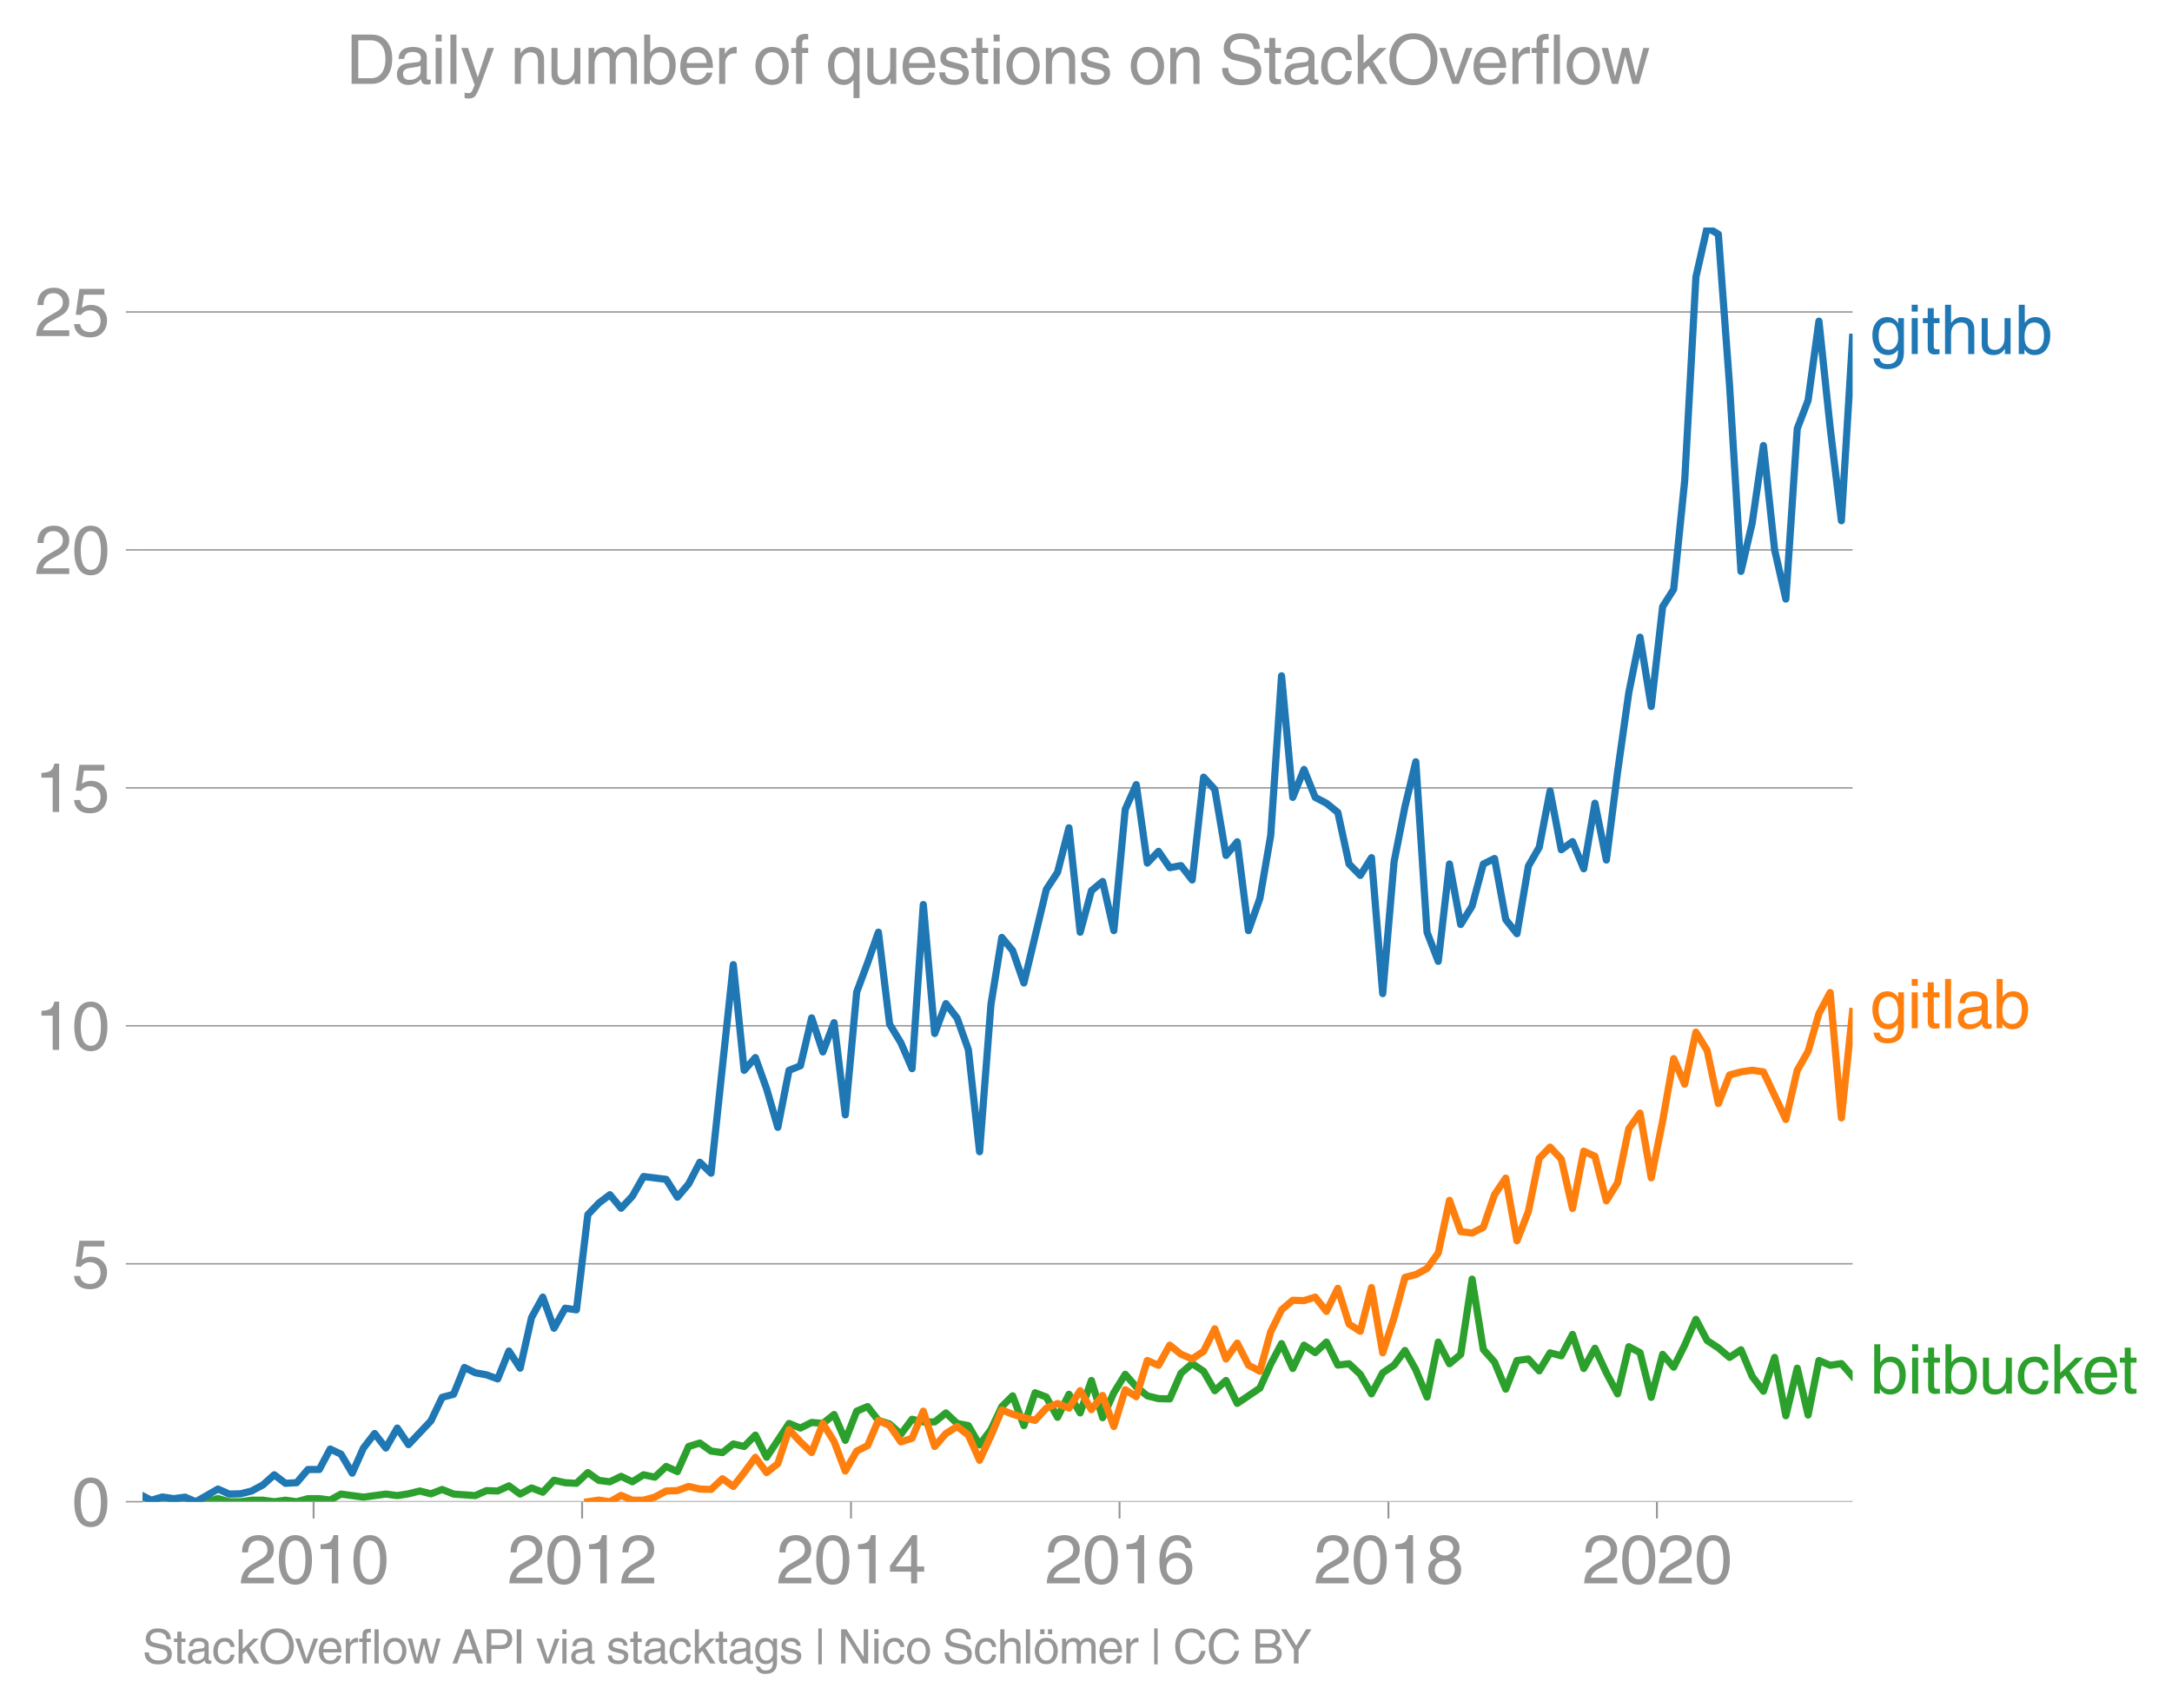 <svg height="475.651" viewBox="0 0 453.59 356.738" width="604.786" xmlns="http://www.w3.org/2000/svg" xmlns:xlink="http://www.w3.org/1999/xlink"><defs><style>*{stroke-linecap:butt;stroke-linejoin:round}</style></defs><g id="figure_1"><path d="M0 356.738h453.59V0H0z" style="fill:none" id="patch_1"/><g id="axes_1"><path d="M29.77 313.628h357.12V47.516H29.77z" style="fill:none" id="patch_2"/><path clip-path="url(#pa0585d4ae0)" d="m29.77 313.007 1.807.621h11.597l2.344-.662 2.343.662h2.343l2.343-.32h2.381l2.343.32 2.344-.32 2.342.32 2.343-.641h2.381l2.266.286 2.265-1.248 4.687.641 4.686-.64 2.381.32 2.343-.374 2.344-.588 2.342.588 2.343-.909 2.381.962 4.53.32 2.345-1.036 2.343.075 2.343-1.069 2.343 1.71 2.381-1.282 2.343.897 2.345-2.5 2.34.513 2.344.128 2.381-2.244 2.305 1.636 2.302.287 2.345-1.133 2.343 1.133 2.343-1.464 2.343.502 2.38-2.244 2.344 1.08 2.344-5.248 2.342-.716 2.343 1.678 2.38.32 2.267-1.809 2.264.527 2.345-2.373 2.343 4.617 4.686-7.053 2.381.962 2.343-1.176 2.344.214 2.342-1.87 2.343 5.397 2.38-6.092 2.267-.962 2.264 2.886 2.345.758 2.343 2.127 2.343-3.12 2.343.555h2.381l2.343-1.88 2.344 2.2 2.342.45 2.343 4.04 2.38-3.207 2.267-4.809 2.265-2.244 2.344 6.22 2.343-6.862 2.343.898 2.343 4.232 2.381-4.809 2.343 3.89 2.344-6.775 2.342 7.77 2.343-5.206 2.381-3.847 2.304 2.62 2.303 1.869 2.345.587 2.343.054 2.343-5.354 2.343-2.02 2.38 1.603 2.344 4.061 2.344-2.137 2.342 4.787 4.724-3.184 2.266-5.027 2.264-4.271 2.345 5.194 2.343-4.874 2.343 1.56 2.343-2.2 2.38 4.808 2.344-.288 2.344 2.212 2.342 4.083 2.343-4.404 2.38-1.603 2.267-3.057 2.264 4.02 2.345 5.706 2.343-11.478 2.343 4.52 2.343-1.955 2.38-15.71 2.344 14.684 2.344 2.63 2.342 5.653 2.343-5.975 2.38-.32 2.267 2.485 2.264-3.768 2.345.62 2.343-4.467 2.343 7.118 2.343-4.232 2.381 5.13 2.343 4.403 2.344-9.854 2.342 1.24 2.343 9.34 2.38-8.977 2.305 2.676 2.303-4.6 2.345-5.397 2.343 4.435 2.343 1.529 2.342 1.998 2.382-1.603 2.343 5.568 2.344 3.089 2.342-7.064 2.342 12.194 2.382-9.94 2.266 9.79 2.264-11.393 2.345 1.005 2.343-.363 2.343 2.682h0" style="fill:none;stroke:#2ca02c;stroke-linecap:square;stroke-width:1.5" id="line2d_1"/><g id="matplotlib.axis_1"><g id="xtick_1"><g id="line2d_2"><defs><path d="M0 0v3.5" id="ma58ee2b075" style="stroke:#969696;stroke-width:.4"/></defs><use style="fill:#969696;stroke:#969696;stroke-width:.4" x="65.49" xlink:href="#ma58ee2b075" y="313.628"/></g><g style="fill:#969696" transform="matrix(.14 0 0 -.14 49.92 330.678)" id="text_1"><defs><path d="M281 2888q0 793 409 1202 410 410 1148 410 618 0 1012-375t394-969q0-462-227-780-226-317-667-557l-775-425q-684-375-775-863h2444V0H166q25 634 275 1056t781 728l806 469q322 185 469 383t147 545q0 344-241 578-240 235-650 235-453 0-678-299-225-298-231-807H281z" id="HelveticaWorld-Regular-32" transform="scale(.016)"/><path d="M2719 2188q0 903-239 1354-239 452-702 452-453 0-697-452-243-451-243-1354 0-875 240-1340 241-464 700-464 463 0 702 448 239 449 239 1356zm603 0q0-1107-400-1709-400-601-1144-601-772 0-1156 623-384 624-384 1687 0 1090 393 1701 394 611 1147 611 744 0 1144-608t400-1704z" id="HelveticaWorld-Regular-30" transform="scale(.016)"/><path d="M2297 0h-600v3194H647v447q550 18 818 176 269 158 391 683h441V0z" id="HelveticaWorld-Regular-31" transform="scale(.016)"/></defs><use xlink:href="#HelveticaWorld-Regular-32"/><use x="55.615" xlink:href="#HelveticaWorld-Regular-30"/><use x="111.23" xlink:href="#HelveticaWorld-Regular-31"/><use x="166.846" xlink:href="#HelveticaWorld-Regular-30"/></g></g><g id="xtick_2"><use style="fill:#969696;stroke:#969696;stroke-width:.4" x="121.566" xlink:href="#ma58ee2b075" y="313.628" id="line2d_3"/><g style="fill:#969696" transform="matrix(.14 0 0 -.14 105.996 330.678)" id="text_2"><use xlink:href="#HelveticaWorld-Regular-32"/><use x="55.615" xlink:href="#HelveticaWorld-Regular-30"/><use x="111.23" xlink:href="#HelveticaWorld-Regular-31"/><use x="166.846" xlink:href="#HelveticaWorld-Regular-32"/></g></g><g id="xtick_3"><use style="fill:#969696;stroke:#969696;stroke-width:.4" x="177.719" xlink:href="#ma58ee2b075" y="313.628" id="line2d_4"/><g style="fill:#969696" transform="matrix(.14 0 0 -.14 162.149 330.678)" id="text_3"><defs><path d="M678 1581h1447v2041h-12L678 1581zm2010-487V0h-563v1094H159v550l2063 2856h466V1581h659v-487h-659z" id="HelveticaWorld-Regular-34" transform="scale(.016)"/></defs><use xlink:href="#HelveticaWorld-Regular-32"/><use x="55.615" xlink:href="#HelveticaWorld-Regular-30"/><use x="111.23" xlink:href="#HelveticaWorld-Regular-31"/><use x="166.846" xlink:href="#HelveticaWorld-Regular-34"/></g></g><g id="xtick_4"><use style="fill:#969696;stroke:#969696;stroke-width:.4" x="233.795" xlink:href="#ma58ee2b075" y="313.628" id="line2d_5"/><g style="fill:#969696" transform="matrix(.14 0 0 -.14 218.225 330.678)" id="text_4"><defs><path d="M903 1381q0-440 262-719 263-278 685-278 403 0 642 284 239 285 239 748 0 403-236 675t-670 272q-422 0-672-266t-250-716zm1766 1922q-63 344-255 517-192 174-520 174-519 0-791-507-272-506-278-1159l13-12q359 553 1068 553 566 0 988-375t422-1053q0-672-400-1118-400-445-1078-445-782 0-1188 556-406 557-406 1660 0 1062 415 1734 416 672 1247 672 538 0 910-321 372-320 403-876h-550z" id="HelveticaWorld-Regular-36" transform="scale(.016)"/></defs><use xlink:href="#HelveticaWorld-Regular-32"/><use x="55.615" xlink:href="#HelveticaWorld-Regular-30"/><use x="111.23" xlink:href="#HelveticaWorld-Regular-31"/><use x="166.846" xlink:href="#HelveticaWorld-Regular-36"/></g></g><g id="xtick_5"><use style="fill:#969696;stroke:#969696;stroke-width:.4" x="289.948" xlink:href="#ma58ee2b075" y="313.628" id="line2d_6"/><g style="fill:#969696" transform="matrix(.14 0 0 -.14 274.378 330.678)" id="text_5"><defs><path d="M1766 2597q347 0 573 198 227 199 227 527 0 294-218 483-217 189-620 189-359 0-555-199-195-198-195-504 0-328 244-511t544-183zm6-484q-434 0-681-241t-247-591q0-403 250-650t712-247q410 0 655 247t245 657q0 350-245 587-245 238-689 238zm1378 1228q0-678-578-947 397-178 567-471 170-292 170-623 0-641-413-1032-412-390-1112-390-612 0-1076 336T244 1306q0 763 762 1082-609 243-609 875 0 531 361 884t1001 353q641 0 1016-333t375-826z" id="HelveticaWorld-Regular-38" transform="scale(.016)"/></defs><use xlink:href="#HelveticaWorld-Regular-32"/><use x="55.615" xlink:href="#HelveticaWorld-Regular-30"/><use x="111.23" xlink:href="#HelveticaWorld-Regular-31"/><use x="166.846" xlink:href="#HelveticaWorld-Regular-38"/></g></g><g id="xtick_6"><use style="fill:#969696;stroke:#969696;stroke-width:.4" x="346.024" xlink:href="#ma58ee2b075" y="313.628" id="line2d_7"/><g style="fill:#969696" transform="matrix(.14 0 0 -.14 330.454 330.678)" id="text_6"><use xlink:href="#HelveticaWorld-Regular-32"/><use x="55.615" xlink:href="#HelveticaWorld-Regular-30"/><use x="111.23" xlink:href="#HelveticaWorld-Regular-32"/><use x="166.846" xlink:href="#HelveticaWorld-Regular-30"/></g></g></g><g id="matplotlib.axis_2"><g id="ytick_1"><path clip-path="url(#pa0585d4ae0)" d="M29.77 313.628h357.12" style="fill:none;stroke:#969696;stroke-linecap:square;stroke-width:.3" id="line2d_8"/><g id="line2d_9"><defs><path d="M0 0h-3.5" id="m1d222805e1" style="stroke:#969696;stroke-width:.3"/></defs><use style="fill:#969696;stroke:#969696;stroke-width:.3" x="29.771" xlink:href="#m1d222805e1" y="313.628"/></g><use xlink:href="#HelveticaWorld-Regular-30" style="fill:#969696" transform="matrix(.14 0 0 -.14 14.985 318.653)" id="text_7"/></g><g id="ytick_2"><path clip-path="url(#pa0585d4ae0)" d="M29.77 263.933h357.12" style="fill:none;stroke:#969696;stroke-linecap:square;stroke-width:.3" id="line2d_10"/><use style="fill:#969696;stroke:#969696;stroke-width:.3" x="29.771" xlink:href="#m1d222805e1" y="263.933" id="line2d_11"/><g style="fill:#969696" transform="matrix(.14 0 0 -.14 14.985 268.957)" id="text_8"><defs><path d="M941 2619q372 281 872 281 606 0 1042-403t436-1038q0-690-421-1139-420-448-1179-448-660 0-1041 323-381 324-444 918h582q43-363 284-555t669-192q415 0 681 287 266 288 266 735 0 456-279 731-278 275-718 275-500 0-835-428l-484 25 337 2406h2332v-544H1131L941 2619z" id="HelveticaWorld-Regular-35" transform="scale(.016)"/></defs><use xlink:href="#HelveticaWorld-Regular-35"/></g></g><g id="ytick_3"><path clip-path="url(#pa0585d4ae0)" d="M29.77 214.237h357.12" style="fill:none;stroke:#969696;stroke-linecap:square;stroke-width:.3" id="line2d_12"/><use style="fill:#969696;stroke:#969696;stroke-width:.3" x="29.771" xlink:href="#m1d222805e1" y="214.237" id="line2d_13"/><g style="fill:#969696" transform="matrix(.14 0 0 -.14 7.2 219.262)" id="text_9"><use xlink:href="#HelveticaWorld-Regular-31"/><use x="55.615" xlink:href="#HelveticaWorld-Regular-30"/></g></g><g id="ytick_4"><path clip-path="url(#pa0585d4ae0)" d="M29.77 164.541h357.12" style="fill:none;stroke:#969696;stroke-linecap:square;stroke-width:.3" id="line2d_14"/><use style="fill:#969696;stroke:#969696;stroke-width:.3" x="29.771" xlink:href="#m1d222805e1" y="164.541" id="line2d_15"/><g style="fill:#969696" transform="matrix(.14 0 0 -.14 7.2 169.566)" id="text_10"><use xlink:href="#HelveticaWorld-Regular-31"/><use x="55.615" xlink:href="#HelveticaWorld-Regular-35"/></g></g><g id="ytick_5"><path clip-path="url(#pa0585d4ae0)" d="M29.77 114.846h357.12" style="fill:none;stroke:#969696;stroke-linecap:square;stroke-width:.3" id="line2d_16"/><use style="fill:#969696;stroke:#969696;stroke-width:.3" x="29.771" xlink:href="#m1d222805e1" y="114.846" id="line2d_17"/><g style="fill:#969696" transform="matrix(.14 0 0 -.14 7.2 119.87)" id="text_11"><use xlink:href="#HelveticaWorld-Regular-32"/><use x="55.615" xlink:href="#HelveticaWorld-Regular-30"/></g></g><g id="ytick_6"><path clip-path="url(#pa0585d4ae0)" d="M29.77 65.15h357.12" style="fill:none;stroke:#969696;stroke-linecap:square;stroke-width:.3" id="line2d_18"/><use style="fill:#969696;stroke:#969696;stroke-width:.3" x="29.771" xlink:href="#m1d222805e1" y="65.15" id="line2d_19"/><g style="fill:#969696" transform="matrix(.14 0 0 -.14 7.2 70.175)" id="text_12"><use xlink:href="#HelveticaWorld-Regular-32"/><use x="55.615" xlink:href="#HelveticaWorld-Regular-35"/></g></g></g><path clip-path="url(#pa0585d4ae0)" d="m122.757 313.628 2.305-.342 2.302.342 2.345-1.325 2.343 1.005 2.343-.011 2.343-.63 2.38-1.283 2.344-.075 2.344-.887 2.342.556 2.343.085 2.38-2.244 2.267 1.615 2.264-2.897 2.345-3.185 2.343 3.185 2.343-1.86 2.343-7.118 2.381 2.565 2.343 2.234 2.344-6.081 2.342 3.762 2.343 6.177 2.38-4.168 2.267-1.134 2.264-5.278 2.345 1.09 2.343 3.398 2.343-.748 2.343-5.664 2.381 7.374 2.343-2.704 2.344-1.464 2.342 1.795 2.343 5.259 2.38-5.13 2.267-5.382 2.265.893 2.344.716 2.343.567 2.343-2.555 2.343-.972 2.381.962 2.343-3.634 2.344 3.954 2.342-2.96 2.343 6.487 2.381-7.695 2.304 1.47 2.303-7.562 2.345 1.005 2.343-4.21 2.343 1.891 2.343.994 2.38-1.603 2.344-4.692 2.344 6.295 2.342-3.313 2.342 4.595 2.382 1.283 2.266-8.245 2.264-4.58 2.345-1.998 2.343.074 2.343-.737 2.343 2.982 2.38-4.81 2.344 7.46 2.344 1.518 2.342-9.138 2.343 13.626 2.38-7.374 2.267-8.382 2.264-.595 2.345-1.25 2.343-3.239 2.343-11.008 2.343 6.52 2.38.32 2.344-1.207 2.344-6.808 2.342-3.463 2.343 13.081 2.38-6.091 2.267-11.107 2.264-2.36 2.345 2.502 2.343 10.323 2.343-11.98 2.343 1.08 2.381 9.297 2.343-3.75 2.344-11.319 2.342-3.26 2.343 13.52 2.38-11.863 2.305-13.023 2.303 5.328 2.345-10.858 2.343 3.805 2.343 11.104 2.342-5.974 2.382-.641 2.343-.342 2.344.342 2.342 4.958 2.342 4.98 2.382-10.26 2.266-3.972 2.264-7.89 2.345-4.392 2.343 26.194 2.343-22.219" style="fill:none;stroke:#ff7f0e;stroke-linecap:square;stroke-width:1.5" id="line2d_20"/><path clip-path="url(#pa0585d4ae0)" d="m29.77 312.386 1.807.922 2.342-.674 2.343.353 2.38-.32 2.267.961 4.609-2.65 2.343 1.047 2.343-.053 2.343-.588 2.381-1.283 2.343-2.105 2.344 1.785 2.342-.128 2.343-2.758h2.381l2.266-4.27 2.265 1.064 2.344 3.976 2.343-5.258 2.343-3.025 2.343 3.025 2.381-4.168 2.343 3.462 4.686-4.97 2.343-4.905 2.381-.64 2.266-5.6 2.265 1.11 2.344.428 2.343.855 2.343-5.825 2.343 3.58 2.381-10.58 2.343-4.264 2.345 6.509 2.34-4.19 2.344.342 2.381-19.878 2.305-2.421 2.302-1.747 2.345 2.832 2.343-2.512 2.343-4.114 4.724.588 2.343 3.719 2.344-2.757 2.342-4.532 2.343 2.287 4.647-43.558 2.264 22.077 2.345-2.672 2.343 6.52 2.343 8.057 2.343-11.905 2.381-.962 2.343-9.992 2.344 7.107 2.342-6.114 2.343 19.259 2.38-25.65 2.267-6.08 2.264-6.424 2.345 19.227 2.343 3.858 2.343 5.418 2.343-34.274 2.381 26.932 2.343-6.241 2.344 3.035 2.342 6.573 2.343 21.32 2.38-30.779 2.267-13.97 2.265 2.749 2.344 6.765 4.686-19.547 2.343-3.57 2.381-9.298 2.343 21.813 2.344-8.667 2.342-1.935 2.343 10.27 2.381-25.328 2.304-5.174 2.303 16.396 2.345-2.458 2.343 3.42 2.343-.439 2.343 3.003 2.38-21.48 2.344 2.575 2.344 13.776 2.342-2.843 2.342 18.553 2.382-6.733 2.266-13.145 2.264-33.345 2.345 25.393 2.343-5.835 2.343 5.835 2.343 1.219 2.38 1.923 2.344 10.773 2.344 2.373 2.342-3.698 2.343 28.385 2.38-27.573 2.267-11.485 2.264-9.355 2.345 35.6 2.343 6.08 2.343-20.327 2.343 12.632 2.38-3.847 2.344-8.785 2.344-1.154 2.342 12.75 2.343 2.96 2.38-14.107 2.267-3.928 2.264-11.782 2.345 12.28 2.343-1.7 2.343 5.675 2.343-13.69 2.381 11.862 2.343-18.382 2.344-16.565 2.342-11.595 2.343 14.48 2.38-20.84 2.305-3.637 2.303-22.653 2.345-42.557 2.343-10.345 2.343 1.4 2.342 31.624 2.382 38.794 2.343-10.12 2.344-16.17 2.342 21.802 2.342 10.26 2.382-35.589 2.266-5.908 2.264-16.535 2.345 22.261 2.343 19.42 2.343-38.304h0" style="fill:none;stroke:#1f77b4;stroke-linecap:square;stroke-width:1.5" id="line2d_21"/><g style="fill:#1f77b4" transform="matrix(.14 0 0 -.14 390.462 73.935)" id="text_13"><defs><path d="M831 1684q0-615 244-954t659-339q404 0 660 293 256 294 256 832 0 706-224 1064-223 358-679 358-459 0-688-305-228-305-228-949zM3188 191q0-807-388-1203-387-397-1169-397-562 0-895 259T353-409h563q43-244 226-388t530-144q472 0 712 254 241 253 241 821v238h-12Q2297-97 1722-97q-716 0-1094 528T250 1772q0 744 381 1208 382 464 1013 464 634 0 1000-569h12v472h532V191z" id="HelveticaWorld-Regular-67" transform="scale(.016)"/><path d="M422 3956v638h562v-638H422zM984 0H422v3347h562V0z" id="HelveticaWorld-Regular-69" transform="scale(.016)"/><path d="M1100 2881V703q0-128 70-195 71-67 252-67h216V0q-307-44-422-44-353 0-516 169-162 169-162 547v2209H84v466h454v934h562v-934h538v-466h-538z" id="HelveticaWorld-Regular-74" transform="scale(.016)"/><path d="M3150 0h-566v2188q0 403-156 576-156 174-509 174-435 0-685-282-250-281-250-831V0H422v4594h562V2900h13q384 544 981 544 550 0 861-288 311-287 311-878V0z" id="HelveticaWorld-Regular-68" transform="scale(.016)"/><path d="M391 3347h562V1125q0-369 167-552 168-182 480-182 434 0 678 307 244 308 244 805v1844h562V0h-531v488l-12 12Q2222-97 1478-97q-481 0-784 262-303 263-303 776v2406z" id="HelveticaWorld-Regular-75" transform="scale(.016)"/><path d="M2778 1684q0 672-238 963-237 291-677 291-447-7-676-349-228-342-228-989 0-659 275-934t641-275q416 0 659 342 244 342 244 951zM422 0v4594h562V2925h13q359 519 969 519 625 0 1009-464t384-1208q0-838-388-1354Q2584-97 1888-97q-613 0-922 513h-13V0H422z" id="HelveticaWorld-Regular-62" transform="scale(.016)"/></defs><use xlink:href="#HelveticaWorld-Regular-67"/><use x="55.908" xlink:href="#HelveticaWorld-Regular-69"/><use x="77.93" xlink:href="#HelveticaWorld-Regular-74"/><use x="105.615" xlink:href="#HelveticaWorld-Regular-68"/><use x="160.791" xlink:href="#HelveticaWorld-Regular-75"/><use x="215.576" xlink:href="#HelveticaWorld-Regular-62"/></g><g style="fill:#ff7f0e" transform="matrix(.14 0 0 -.14 390.462 214.739)" id="text_14"><defs><path d="M984 0H422v4594h562V0z" id="HelveticaWorld-Regular-6c" transform="scale(.016)"/><path d="M2456 1709q-62-65-245-106-183-40-683-106-369-44-542-182-173-137-173-362 0-275 146-428 147-153 469-153 403 0 715 229 313 230 313 558v550zM397 2328q19 566 367 841 349 275 1014 275 531 0 890-241 360-240 360-694V581q0-197 178-197 72 0 185 25V0q-153-63-319-63-288 0-429 123-140 124-146 387Q2016-97 1288-97q-475 0-763 269-287 269-287 700 0 441 250 712 250 272 728 329l993 121q269 41 269 397 0 263-195 403-195 141-592 141-353 0-543-156-189-156-226-491H397z" id="HelveticaWorld-Regular-61" transform="scale(.016)"/></defs><use xlink:href="#HelveticaWorld-Regular-67"/><use x="55.908" xlink:href="#HelveticaWorld-Regular-69"/><use x="77.93" xlink:href="#HelveticaWorld-Regular-74"/><use x="105.615" xlink:href="#HelveticaWorld-Regular-6c"/><use x="127.637" xlink:href="#HelveticaWorld-Regular-61"/><use x="182.568" xlink:href="#HelveticaWorld-Regular-62"/></g><g style="fill:#2ca02c" transform="matrix(.14 0 0 -.14 390.462 291.03)" id="text_15"><defs><path d="M2534 2222q-121 716-793 716-416 0-669-333t-253-927q0-647 234-967 235-320 681-320 300 0 519 220t281 573h544q-84-621-439-951T1722-97q-659 0-1081 451-422 452-422 1227 0 850 422 1356 422 507 1184 507 556 0 886-333t367-889h-544z" id="HelveticaWorld-Regular-63" transform="scale(.016)"/><path d="M3200 0h-722L1434 1691l-468-422V0H422v4594h544V1931l1440 1416h716L1844 2100 3200 0z" id="HelveticaWorld-Regular-6b" transform="scale(.016)"/><path d="M2719 1941q-44 543-288 770-243 227-647 227-409 0-661-288-251-287-267-709h1863zm537-891q-93-519-509-859-366-288-963-294-703 6-1116 461-412 455-412 1223 0 882 425 1372 425 491 1182 491 678 0 1059-507 381-506 381-1446H856q0-525 244-813 244-287 731-287 344 0 591 207 247 208 272 452h562z" id="HelveticaWorld-Regular-65" transform="scale(.016)"/></defs><use xlink:href="#HelveticaWorld-Regular-62"/><use x="56.494" xlink:href="#HelveticaWorld-Regular-69"/><use x="78.516" xlink:href="#HelveticaWorld-Regular-74"/><use x="106.201" xlink:href="#HelveticaWorld-Regular-62"/><use x="162.695" xlink:href="#HelveticaWorld-Regular-75"/><use x="217.48" xlink:href="#HelveticaWorld-Regular-63"/><use x="268.75" xlink:href="#HelveticaWorld-Regular-6b"/><use x="316.375" xlink:href="#HelveticaWorld-Regular-65"/><use x="371.795" xlink:href="#HelveticaWorld-Regular-74"/></g><g style="fill:#969696" transform="matrix(.097 0 0 -.097 29.77 347.399)" id="text_16"><defs><path d="M3225 3250q-19 438-327 686-307 248-810 248-507 0-779-208-271-207-271-598 0-209 118-359 119-150 425-222l1313-300q531-116 787-440 257-323 257-788 0-681-500-1036T2138-122q-610 0-962 156-351 157-623 497-272 341-272 953h582q0-512 340-794 341-281 928-281 569 0 886 202t317 573q0 338-189 505t-739 295l-990 232q-494 112-738 392t-244 689q0 619 417 1019 418 400 1165 400 843 0 1301-352 458-351 492-1114h-584z" id="HelveticaWorld-Regular-53" transform="scale(.016)"/><path d="M4091 2297q0 806-427 1337-426 532-1173 532-738 0-1169-532-431-531-431-1337 0-831 437-1350 438-519 1163-519 709 0 1154 506 446 507 446 1363zm637 0q0-1028-594-1724-593-695-1643-695-1057 0-1649 695-592 696-592 1724 0 1031 592 1725t1649 694q1081 0 1659-707 578-706 578-1712z" id="HelveticaWorld-Regular-4f" transform="scale(.016)"/><path d="M2522 3347h616L1863 0h-604L38 3347h653l872-2725h12l947 2725z" id="HelveticaWorld-Regular-76" transform="scale(.016)"/><path d="M984 0H422v3347h531v-556h13q365 653 940 653 91 0 147-19v-584h-209q-378 0-619-257-241-256-241-637V0z" id="HelveticaWorld-Regular-72" transform="scale(.016)"/><path d="M1100 2881V0H538v2881H78v466h460v575q0 378 229 557 230 180 642 180 141 0 254-12v-506q-100 12-229 12-187 0-261-92-73-92-73-298v-416h563v-466h-563z" id="HelveticaWorld-Regular-66" transform="scale(.016)"/><path d="M813 1678q0-559 253-920t718-361q482 0 732 378t250 903q0 531-250 901-250 371-732 371-446 0-709-349-262-348-262-923zm-575 0q0 747 415 1256 416 510 1131 510 732 0 1144-516 413-515 413-1250 0-737-410-1256Q2522-97 1784-97q-709 0-1128 503-418 503-418 1272z" id="HelveticaWorld-Regular-6f" transform="scale(.016)"/><path d="M1638 0h-575L97 3347h606l641-2631h12l647 2631h635l653-2631h12l678 2631h557L3572 0h-591l-678 2591h-12L1638 0z" id="HelveticaWorld-Regular-77" transform="scale(.016)"/><path d="m2816 1888-678 2021h-13l-737-2021h1428zm-1619-550L716 0H78l1728 4594h703L4172 0h-678l-453 1338H1197z" id="HelveticaWorld-Regular-41" transform="scale(.016)"/><path d="M1141 2472h1234q466 0 700 204 234 205 234 621 0 372-225 569t-684 197H1141V2472zm0-2472H519v4594h2065q616 0 991-358t375-933q0-597-363-980-362-382-1003-382H1141V0z" id="HelveticaWorld-Regular-50" transform="scale(.016)"/><path d="M1141 0H519v4594h622V0z" id="HelveticaWorld-Regular-49" transform="scale(.016)"/><path d="M2309 2394q-12 300-214 431-201 131-579 131-275 0-471-122-195-121-195-350 0-181 115-267 116-86 501-183l556-140q506-128 723-327 218-198 218-554 0-494-361-802T1638-97Q934-97 573 195q-360 293-367 880h544q13-347 230-516 217-168 651-168 353 0 561 140 208 141 208 391 0 178-135 284-134 107-531 197l-653 160q-397 100-586 298t-189 514q0 494 353 781 354 288 922 288 607 0 930-296 323-295 342-754h-544z" id="HelveticaWorld-Regular-73" transform="scale(.016)"/><path d="M603 4716h466V-122H603v4838z" id="HelveticaWorld-Regular-7c" transform="scale(.016)"/><path d="M3559 4594h600V0h-690L1125 3713h-12V0H519v4594h728L3547 884h12v3710z" id="HelveticaWorld-Regular-4e" transform="scale(.016)"/><path d="M813 1678q0-559 253-920t718-361q482 0 732 378t250 903q0 531-250 901-250 371-732 371-446 0-709-349-262-348-262-923zm-575 0q0 747 415 1256 416 510 1131 510 732 0 1144-516 413-515 413-1250 0-737-410-1256Q2522-97 1784-97q-709 0-1128 503-418 503-418 1272zm2351 2266h-575v650h575v-650zm-1038 0H976v650h575v-650z" id="HelveticaWorld-Regular-f6" transform="scale(.016)"/><path d="M422 3347h531v-472h13q378 569 1012 569 628 0 891-544 240 294 465 419t557 125q434 0 735-285 302-284 302-843V0h-562v2163q0 390-147 582-147 193-475 193-331 0-560-269-228-269-228-628V0h-562v2316q0 290-135 456-134 166-390 166-403 0-644-300t-241-813V0H422v3347z" id="HelveticaWorld-Regular-6d" transform="scale(.016)"/><path d="M3713 3213q-104 468-434 710-329 243-854 243-678 0-1091-493-412-492-412-1329 0-969 390-1443 391-473 1132-473 487 0 838 323 352 324 474 940h603q-121-885-671-1349T2350-122q-941 0-1505 647T281 2322q0 1109 589 1751 589 643 1555 643 800 0 1297-413 497-412 591-1090h-600z" id="HelveticaWorld-Regular-43" transform="scale(.016)"/><path d="M519 4594h2015q594 0 947-322t353-834q0-310-155-565-154-254-460-395 428-162 629-431 202-269 202-691 0-593-428-975Q3194 0 2491 0H519v4594zm612-4063h1325q488 0 731 226 244 227 244 612 0 390-272 582-271 193-803 193H1131V531zm0 2119h1128q494 0 724 179 230 180 230 562 0 328-218 500-217 172-729 172H1131V2650z" id="HelveticaWorld-Regular-42" transform="scale(.016)"/><path d="M2388 0h-622v1850L31 4594h725l1319-2206 1316 2206h731L2388 1850V0z" id="HelveticaWorld-Regular-59" transform="scale(.016)"/></defs><use xlink:href="#HelveticaWorld-Regular-53"/><use x="66.211" xlink:href="#HelveticaWorld-Regular-74"/><use x="93.896" xlink:href="#HelveticaWorld-Regular-61"/><use x="148.828" xlink:href="#HelveticaWorld-Regular-63"/><use x="200.098" xlink:href="#HelveticaWorld-Regular-6b"/><use x="250.098" xlink:href="#HelveticaWorld-Regular-4f"/><use x="327.881" xlink:href="#HelveticaWorld-Regular-76"/><use x="375.49" xlink:href="#HelveticaWorld-Regular-65"/><use x="430.91" xlink:href="#HelveticaWorld-Regular-72"/><use x="464.979" xlink:href="#HelveticaWorld-Regular-66"/><use x="492.664" xlink:href="#HelveticaWorld-Regular-6c"/><use x="514.686" xlink:href="#HelveticaWorld-Regular-6f"/><use x="569.094" xlink:href="#HelveticaWorld-Regular-77"/><use x="641.506" xlink:href="#HelveticaWorld-Regular-20"/><use x="665.92" xlink:href="#HelveticaWorld-Regular-41"/><use x="732.619" xlink:href="#HelveticaWorld-Regular-50"/><use x="797.268" xlink:href="#HelveticaWorld-Regular-49"/><use x="823.049" xlink:href="#HelveticaWorld-Regular-20"/><use x="847.463" xlink:href="#HelveticaWorld-Regular-76"/><use x="897.072" xlink:href="#HelveticaWorld-Regular-69"/><use x="919.094" xlink:href="#HelveticaWorld-Regular-61"/><use x="974.025" xlink:href="#HelveticaWorld-Regular-20"/><use x="998.439" xlink:href="#HelveticaWorld-Regular-73"/><use x="1048.439" xlink:href="#HelveticaWorld-Regular-74"/><use x="1076.125" xlink:href="#HelveticaWorld-Regular-61"/><use x="1131.057" xlink:href="#HelveticaWorld-Regular-63"/><use x="1182.326" xlink:href="#HelveticaWorld-Regular-6b"/><use x="1232.326" xlink:href="#HelveticaWorld-Regular-74"/><use x="1260.012" xlink:href="#HelveticaWorld-Regular-61"/><use x="1314.943" xlink:href="#HelveticaWorld-Regular-67"/><use x="1370.852" xlink:href="#HelveticaWorld-Regular-73"/><use x="1420.852" xlink:href="#HelveticaWorld-Regular-20"/><use x="1445.266" xlink:href="#HelveticaWorld-Regular-7c"/><use x="1471.242" xlink:href="#HelveticaWorld-Regular-20"/><use x="1495.656" xlink:href="#HelveticaWorld-Regular-4e"/><use x="1568.752" xlink:href="#HelveticaWorld-Regular-69"/><use x="1590.773" xlink:href="#HelveticaWorld-Regular-63"/><use x="1642.043" xlink:href="#HelveticaWorld-Regular-6f"/><use x="1697.951" xlink:href="#HelveticaWorld-Regular-20"/><use x="1722.365" xlink:href="#HelveticaWorld-Regular-53"/><use x="1788.576" xlink:href="#HelveticaWorld-Regular-63"/><use x="1839.846" xlink:href="#HelveticaWorld-Regular-68"/><use x="1895.021" xlink:href="#HelveticaWorld-Regular-6c"/><use x="1917.043" xlink:href="#HelveticaWorld-Regular-f6"/><use x="1972.951" xlink:href="#HelveticaWorld-Regular-6d"/><use x="2055.959" xlink:href="#HelveticaWorld-Regular-65"/><use x="2111.379" xlink:href="#HelveticaWorld-Regular-72"/><use x="2143.947" xlink:href="#HelveticaWorld-Regular-20"/><use x="2168.361" xlink:href="#HelveticaWorld-Regular-7c"/><use x="2194.338" xlink:href="#HelveticaWorld-Regular-20"/><use x="2218.752" xlink:href="#HelveticaWorld-Regular-43"/><use x="2291.066" xlink:href="#HelveticaWorld-Regular-43"/><use x="2363.381" xlink:href="#HelveticaWorld-Regular-20"/><use x="2387.795" xlink:href="#HelveticaWorld-Regular-42"/><use x="2450.607" xlink:href="#HelveticaWorld-Regular-59"/></g><g style="fill:#969696" transform="matrix(.14 0 0 -.14 72.264 17.516)" id="text_17"><defs><path d="M1141 531h1203q625 0 978 480t353 1311q0 822-356 1278t-1028 463H1141V531zM519 4594h1862q903 0 1414-621 511-620 511-1610 0-1063-511-1713T2356 0H519v4594z" id="HelveticaWorld-Regular-44" transform="scale(.016)"/><path d="M2497 3347h612L1913 63q-32-88-63-166-272-725-469-995-197-271-637-271-231 0-378 50v513q159-57 350-57 206 0 301 130 96 130 283 636L56 3347h635l897-2725h12l897 2725z" id="HelveticaWorld-Regular-79" transform="scale(.016)"/><path d="M3150 0h-566v2059q0 475-166 677-165 202-549 202-378 0-632-288-253-287-253-825V0H422v3347h531v-472h13q397 569 1012 569 569 0 870-302 302-301 302-864V0z" id="HelveticaWorld-Regular-6e" transform="scale(.016)"/><path d="M2656 1516q0 712-224 1067-223 355-679 355-440 0-678-288-237-287-237-966 0-603 240-948 241-345 663-345 372 0 643 281 272 281 272 844zm538-2841h-563V353h-12Q2297-97 1728-97q-703 0-1088 522-384 522-384 1347 0 731 378 1201 379 471 1016 471 634 0 1000-569h13v472h531v-4672z" id="HelveticaWorld-Regular-71" transform="scale(.016)"/></defs><use xlink:href="#HelveticaWorld-Regular-44"/><use x="72.021" xlink:href="#HelveticaWorld-Regular-61"/><use x="126.953" xlink:href="#HelveticaWorld-Regular-69"/><use x="148.975" xlink:href="#HelveticaWorld-Regular-6c"/><use x="170.996" xlink:href="#HelveticaWorld-Regular-79"/><use x="220.605" xlink:href="#HelveticaWorld-Regular-20"/><use x="245.02" xlink:href="#HelveticaWorld-Regular-6e"/><use x="300.195" xlink:href="#HelveticaWorld-Regular-75"/><use x="354.98" xlink:href="#HelveticaWorld-Regular-6d"/><use x="437.988" xlink:href="#HelveticaWorld-Regular-62"/><use x="494.482" xlink:href="#HelveticaWorld-Regular-65"/><use x="549.902" xlink:href="#HelveticaWorld-Regular-72"/><use x="582.471" xlink:href="#HelveticaWorld-Regular-20"/><use x="606.885" xlink:href="#HelveticaWorld-Regular-6f"/><use x="662.793" xlink:href="#HelveticaWorld-Regular-66"/><use x="690.479" xlink:href="#HelveticaWorld-Regular-20"/><use x="714.893" xlink:href="#HelveticaWorld-Regular-71"/><use x="771.387" xlink:href="#HelveticaWorld-Regular-75"/><use x="826.172" xlink:href="#HelveticaWorld-Regular-65"/><use x="881.592" xlink:href="#HelveticaWorld-Regular-73"/><use x="931.592" xlink:href="#HelveticaWorld-Regular-74"/><use x="959.277" xlink:href="#HelveticaWorld-Regular-69"/><use x="981.299" xlink:href="#HelveticaWorld-Regular-6f"/><use x="1037.207" xlink:href="#HelveticaWorld-Regular-6e"/><use x="1092.383" xlink:href="#HelveticaWorld-Regular-73"/><use x="1142.383" xlink:href="#HelveticaWorld-Regular-20"/><use x="1166.797" xlink:href="#HelveticaWorld-Regular-6f"/><use x="1222.705" xlink:href="#HelveticaWorld-Regular-6e"/><use x="1277.881" xlink:href="#HelveticaWorld-Regular-20"/><use x="1302.295" xlink:href="#HelveticaWorld-Regular-53"/><use x="1368.506" xlink:href="#HelveticaWorld-Regular-74"/><use x="1396.191" xlink:href="#HelveticaWorld-Regular-61"/><use x="1451.123" xlink:href="#HelveticaWorld-Regular-63"/><use x="1502.393" xlink:href="#HelveticaWorld-Regular-6b"/><use x="1552.393" xlink:href="#HelveticaWorld-Regular-4f"/><use x="1630.176" xlink:href="#HelveticaWorld-Regular-76"/><use x="1677.785" xlink:href="#HelveticaWorld-Regular-65"/><use x="1733.205" xlink:href="#HelveticaWorld-Regular-72"/><use x="1767.273" xlink:href="#HelveticaWorld-Regular-66"/><use x="1794.959" xlink:href="#HelveticaWorld-Regular-6c"/><use x="1816.98" xlink:href="#HelveticaWorld-Regular-6f"/><use x="1871.389" xlink:href="#HelveticaWorld-Regular-77"/></g></g></g><defs><clipPath id="pa0585d4ae0"><path d="M29.771 47.516h357.12v266.112H29.771z"/></clipPath></defs></svg>